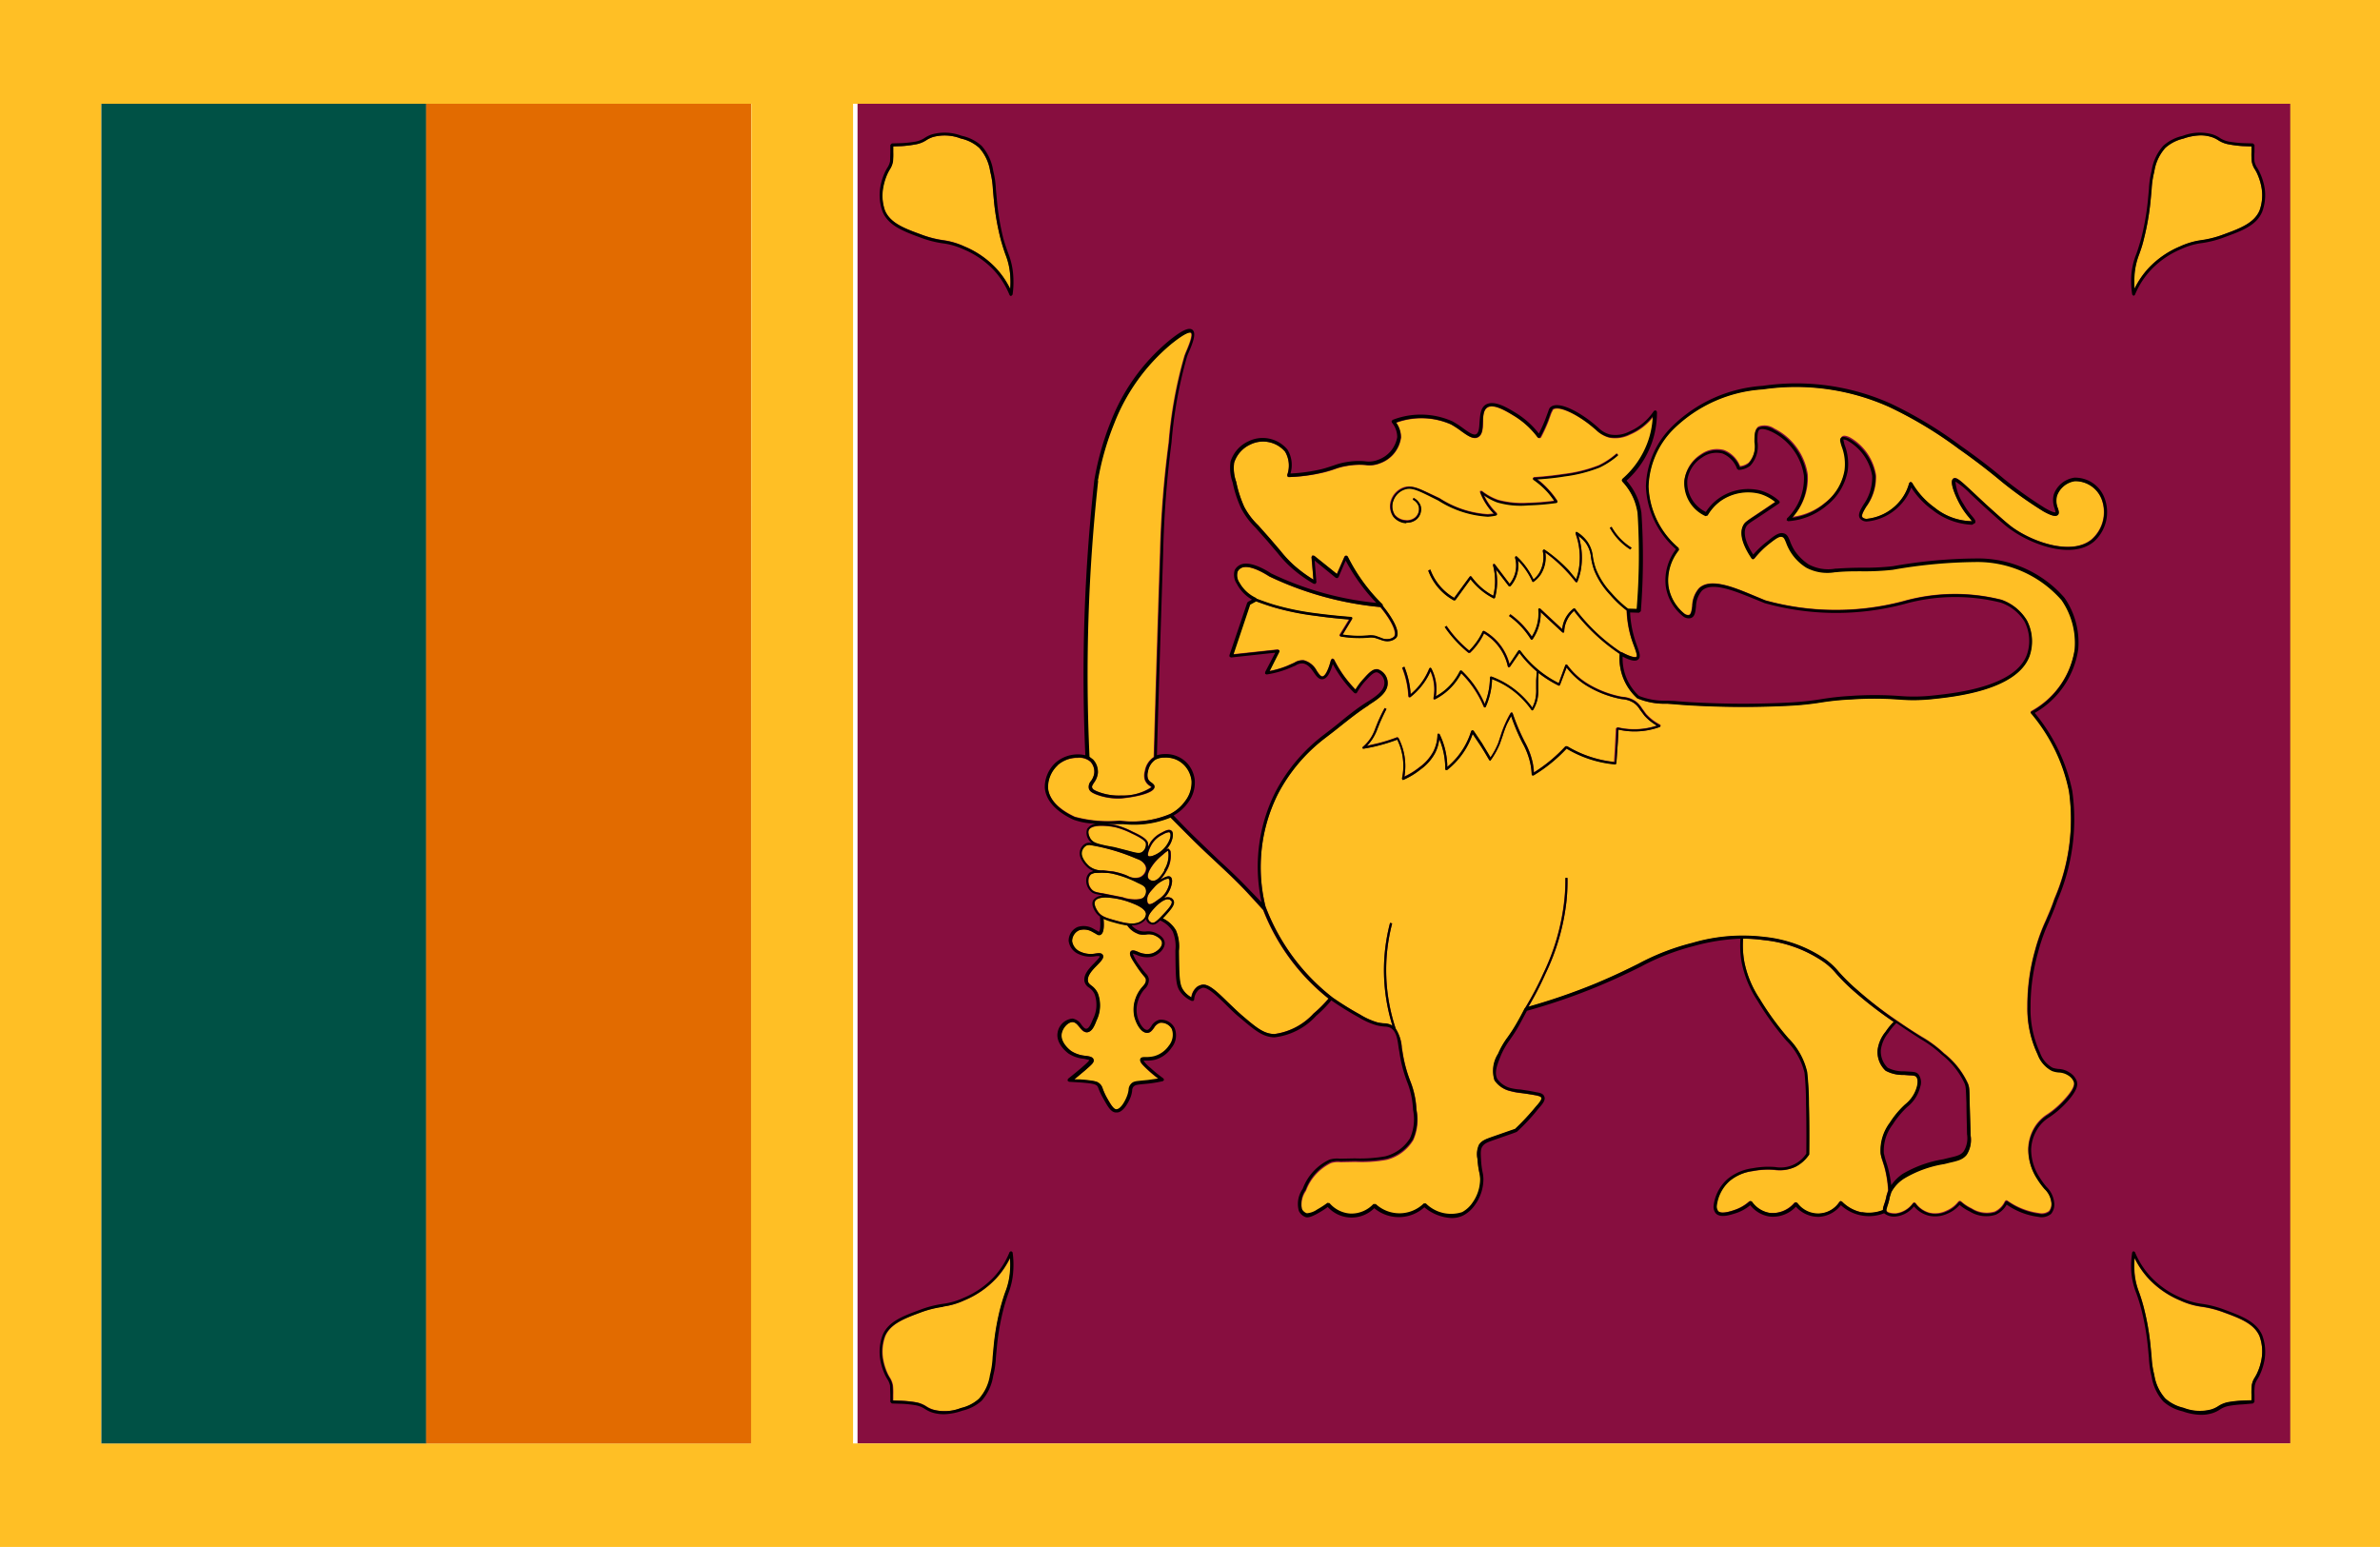 <svg xmlns="http://www.w3.org/2000/svg" viewBox="0 0 7.982 5.188"><rect x="2.876" y="0.348" width="4.82" height="4.493" fill="#870e3f"/><path d="M6.318,4.043l0-.001A.174.174,0,0,0,6.327,4.01l.005-.018a.374.374,0,0,0-.013-.08l-.007-.022A.113.113,0,0,1,6.308,3.87a.155.155,0,0,1,.031-.104A.306.306,0,0,1,6.39,3.705a.113.113,0,0,0,.04-.061c.004-.021-.001-.03-.003-.032-.004-.004-.009-.005-.023-.005L6.385,3.605a.12.12,0,0,1-.061-.014.086.086,0,0,1-.027-.069.121.121,0,0,1,.027-.062.228.228,0,0,1,.027-.033,1.315,1.315,0,0,1-.129-.099.646.646,0,0,1-.064-.063.219.219,0,0,0-.042-.039.429.429,0,0,0-.2-.073.503.503,0,0,0-.07-.005.308.308,0,0,0,.004.077.345.345,0,0,0,.051.125.961.961,0,0,0,.096.132.235.235,0,0,1,.063.113.991.991,0,0,1,.006.106c.003.081.001.168.001.169l-.001.003a.124.124,0,0,1-.044.04.122.122,0,0,1-.071.011.265.265,0,0,0-.073.004.154.154,0,0,0-.079.033.132.132,0,0,0-.043.083.025.025,0,0,0,.005.018c.011.011.044,0,.058-.005a.14.14,0,0,0,.047-.028l.004-.001.004.002a.091.091,0,0,0,.061.038.096.096,0,0,0,.082-.034l.004-.002.004.002A.086.086,0,0,0,6.169,4.03l.004-.002.004.002a.128.128,0,0,0,.138.029A.036.036,0,0,1,6.318,4.043Z" fill="#ffbf25"/><path d="M3.721,2.921l.01.001a.242.242,0,0,1,.043.012l.007.003a.053.053,0,0,0,.04.005.034.034,0,0,0,.022-.03.028.028,0,0,0-.006-.015.048.048,0,0,0-.022-.016l-.01-.004a.662.662,0,0,0-.147-.043l-.006-.001-.008.001a.031.031,0,0,0-.017.021h0c-.005.021.019.044.022.047A.068.068,0,0,0,3.7,2.919Z" fill="#ffbf25"/><path d="M3.921,2.966c.003-.011.002-.018-.001-.019L3.918,2.946a.06.06,0,0,0-.02.008.093.093,0,0,0-.027.022l0,0c-.013.015-.023.025-.023.04,0,.003,0,.013.005.015.008.004.026-.01.035-.017a.093.093,0,0,0,.019-.018A.092.092,0,0,0,3.921,2.966Z" fill="#ffbf25"/><path d="M3.772,3.011a.135.135,0,0,0,.038.005c.018-.001.024-.005.025-.006a.029.029,0,0,0,.008-.03c-.003-.009-.012-.014-.027-.02A.359.359,0,0,0,3.731,2.93h0l-.011-.002L3.696,2.927l-.026.001-.01.004a.027.027,0,0,0-.009.019.041.041,0,0,0,.013.034c.006.005.012.007.03.01l.002,0,.07.014Z" fill="#ffbf25"/><path d="M4.32,3.186a.702.702,0,0,0,.15.16,1.026,1.026,0,0,0,.092.057.239.239,0,0,0,.058.026.169.169,0,0,0,.025.004.052.052,0,0,1,.022.006L4.67,3.44a.624.624,0,0,1-.008-.345l.007.002a.619.619,0,0,0,.012.353.135.135,0,0,1,.021.066l.002.011a.462.462,0,0,0,.026.099.292.292,0,0,1,.021.097.168.168,0,0,1-.011.101.147.147,0,0,1-.089.066.459.459,0,0,1-.105.007l-.05.001a.079.079,0,0,0-.032.003.167.167,0,0,0-.084.093.081.081,0,0,0-.013.064.029.029,0,0,0,.017.015.071.071,0,0,0,.035-.013.297.297,0,0,0,.034-.022l.007.001a.1.1,0,0,0,.07.035.101.101,0,0,0,.077-.032l.008,0a.117.117,0,0,0,.161-.002l.007,0a.12.12,0,0,0,.122.029.099.099,0,0,0,.034-.031.137.137,0,0,0,.026-.08.102.102,0,0,0-.003-.023.281.281,0,0,1-.006-.045A.075.075,0,0,1,4.961,3.84c.009-.015.024-.02.046-.027l.063-.022.012-.004a.804.804,0,0,0,.069-.074c.01-.012.022-.025.019-.031-.002-.004-.009-.006-.019-.008-.024-.005-.039-.007-.052-.008a.202.202,0,0,1-.032-.006.088.088,0,0,1-.054-.036.106.106,0,0,1,.012-.089.269.269,0,0,1,.031-.054c.01-.014.021-.03.035-.055.008-.014.016-.028.023-.043L5.115,3.38h0a1.038,1.038,0,0,0,.061-.116.747.747,0,0,0,.07-.245A.652.652,0,0,0,5.25,2.945h.007a.667.667,0,0,1-.003.075.753.753,0,0,1-.071.247,1.045,1.045,0,0,1-.057.11,2.062,2.062,0,0,0,.226-.078c.062-.026.105-.047.143-.066a.789.789,0,0,1,.181-.07.6.6,0,0,1,.241-.02.44.44,0,0,1,.205.075.235.235,0,0,1,.044.041.624.624,0,0,0,.063.062,1.387,1.387,0,0,0,.143.108c.033.023.056.037.074.048a.398.398,0,0,1,.074.055.273.273,0,0,1,.08.101c.005.013.005.017.006.07,0,.024.001.056.003.104a.092.092,0,0,1-.013.064c-.012.016-.028.019-.059.027l-.016.004a.378.378,0,0,0-.132.047.122.122,0,0,0-.046.048l-.005.016a.186.186,0,0,1-.009.033l0,.001c-.002.006-.004.01-.002.013.003.007.018.009.031.009a.083.083,0,0,0,.058-.035l.004-.002.004.002a.085.085,0,0,0,.047.033A.087.087,0,0,0,6.528,4.06a.099.099,0,0,0,.04-.031l.004-.002.004.001a.146.146,0,0,0,.036.024.094.094,0,0,0,.078.011.071.071,0,0,0,.034-.035l.004-.003.004.001a.235.235,0,0,0,.106.042.041.041,0,0,0,.034-.007.04.04,0,0,0,.007-.032.076.076,0,0,0-.023-.044.26.26,0,0,1-.025-.034.18.18,0,0,1-.029-.1.149.149,0,0,1,.02-.069.134.134,0,0,1,.045-.046.309.309,0,0,0,.057-.05c.033-.036.033-.051.031-.059a.047.047,0,0,0-.021-.024.062.062,0,0,0-.03-.009.083.083,0,0,1-.023-.005.1.1,0,0,1-.048-.055.357.357,0,0,1-.034-.16.684.684,0,0,1,.026-.188.617.617,0,0,1,.036-.1c.008-.019.018-.04.029-.073a.674.674,0,0,0,.049-.362.579.579,0,0,0-.046-.137.595.595,0,0,0-.082-.126L6.81,2.388l.003-.004a.287.287,0,0,0,.146-.209A.254.254,0,0,0,6.915,2.01a.375.375,0,0,0-.292-.128,1.662,1.662,0,0,0-.274.026.855.855,0,0,1-.105.005c-.028,0-.056.001-.084.003l-.004,0A.15.15,0,0,1,6.06,1.902a.164.164,0,0,1-.068-.084c-.005-.012-.007-.017-.013-.019-.01-.003-.022.006-.045.024a.298.298,0,0,0-.049.049L5.88,1.874l-.004-.002c-.043-.062-.037-.096-.029-.111.005-.01.013-.015.047-.038l.024-.016.037-.025a.146.146,0,0,0-.053-.028.161.161,0,0,0-.13.024.158.158,0,0,0-.044.047l-.007.002a.121.121,0,0,1-.071-.12.12.12,0,0,1,.055-.084.093.093,0,0,1,.077-.014.095.095,0,0,1,.054.054.056.056,0,0,0,.029-.012.086.086,0,0,0,.02-.072c0-.022,0-.041.013-.049a.059.059,0,0,1,.053.007.207.207,0,0,1,.112.154.193.193,0,0,1-.05.142.212.212,0,0,0,.11-.049.18.18,0,0,0,.066-.11.165.165,0,0,0-.01-.082c-.005-.014-.008-.024,0-.029.005-.003.013-.002.024.003a.177.177,0,0,1,.089.128A.168.168,0,0,1,6.259,1.7c-.01.016-.017.029-.012.035a.02.02,0,0,0,.015.005.166.166,0,0,0,.104-.052A.159.159,0,0,0,6.403,1.62l.004-.004.005.003a.267.267,0,0,0,.075.083.204.204,0,0,0,.126.046L6.605,1.737a.263.263,0,0,1-.03-.042c-.009-.016-.04-.078-.024-.09.01-.007.023.006.063.043l.046.043c.049.044.073.066.093.08.069.048.195.092.261.038a.122.122,0,0,0,.034-.135.095.095,0,0,0-.09-.061.075.075,0,0,0-.06.049.066.066,0,0,0,.003.042c.003.009.006.017,0,.022-.007.007-.021.004-.049-.012a1.357,1.357,0,0,1-.138-.098c-.046-.039-.095-.076-.145-.111a1.364,1.364,0,0,0-.234-.141.765.765,0,0,0-.424-.059.469.469,0,0,0-.3.134.285.285,0,0,0-.083.192.284.284,0,0,0,.101.206l.001.007a.162.162,0,0,0-.035.122.149.149,0,0,0,.054.092.021.021,0,0,0,.015.004c.007-.002.009-.015.011-.03a.094.094,0,0,1,.023-.06c.038-.035.114-.004.181.024l.041.017a.885.885,0,0,0,.462.003.638.638,0,0,1,.33-.005.162.162,0,0,1,.085.069.152.152,0,0,1,.009.119c-.042.115-.25.137-.328.145a.594.594,0,0,1-.113.001,1.125,1.125,0,0,0-.159,0,.887.887,0,0,0-.099.01.956.956,0,0,1-.105.011,3.014,3.014,0,0,1-.314,0s-.029-.001-.074-.005L5.591,2.36a.236.236,0,0,1-.1-.018.181.181,0,0,1-.059-.149.639.639,0,0,1-.102-.085.624.624,0,0,1-.051-.059.092.092,0,0,0-.023.03.093.093,0,0,0-.01.04l-.002.003L5.24,2.121l-.073-.068a.149.149,0,0,1-.006.047.151.151,0,0,1-.021.044l-.003.002-.003-.002a.28.28,0,0,0-.031-.041.276.276,0,0,0-.042-.037L5.066,2.06a.29.29,0,0,1,.043.038.304.304,0,0,1,.029.037.145.145,0,0,0,.022-.091l.002-.004.004.001.074.069a.099.099,0,0,1,.01-.035.101.101,0,0,1,.028-.034L5.28,2.04l.002.001a.625.625,0,0,0,.153.145l.004.001c.039.021.047.016.049.015.003-.003-.001-.017-.007-.032-.004-.011-.009-.025-.014-.042a.367.367,0,0,1-.012-.081A.372.372,0,0,1,5.4,1.995a.263.263,0,0,1-.053-.082.225.225,0,0,1-.011-.044.1.1,0,0,0-.018-.049.111.111,0,0,0-.024-.023.24.24,0,0,1,.007.118.22.22,0,0,1-.011.036l-.003.002-.003-.001c-.009-.011-.018-.023-.028-.033a.487.487,0,0,0-.074-.066.108.108,0,0,1-.015.073.097.097,0,0,1-.024.025l-.003.001L5.139,1.95a.244.244,0,0,0-.048-.07.103.103,0,0,1-.002.041.105.105,0,0,1-.023.044l-.003.001-.003-.001-.043-.056a.215.215,0,0,1,.004.048.212.212,0,0,1-.007.047l-.002.002H5.009a.228.228,0,0,1-.077-.064l-.051.07-.005.001a.188.188,0,0,1-.086-.1l.007-.003a.181.181,0,0,0,.08.095l.052-.071.003-.002h0l.003.002a.22.22,0,0,0,.036.039.217.217,0,0,0,.037.025.201.201,0,0,0,.006-.041.204.204,0,0,0-.007-.062l.002-.004.004.001.05.066a.098.098,0,0,0,.019-.038.097.097,0,0,0-.001-.05l.002-.004.004.001a.25.25,0,0,1,.056.077.091.091,0,0,0,.018-.02.103.103,0,0,0,.013-.076l.002-.004H5.18a.498.498,0,0,1,.082.072l.024.029a.197.197,0,0,0,.008-.029.234.234,0,0,0-.01-.125l.001-.004.004,0a.122.122,0,0,1,.034.031.106.106,0,0,1,.019.051.222.222,0,0,0,.011.043.255.255,0,0,0,.052.08.364.364,0,0,0,.055.052h.001l.03.001A2.224,2.224,0,0,0,5.494,1.722a.227.227,0,0,0-.01-.039.198.198,0,0,0-.042-.067L5.441,1.612l.002-.004a.299.299,0,0,0,.087-.129.291.291,0,0,0,.015-.081.196.196,0,0,1-.078.06.111.111,0,0,1-.07.01.098.098,0,0,1-.044-.026l-.005-.004c-.048-.042-.117-.079-.139-.064l-.006.012-.01.028a.514.514,0,0,1-.025.054L5.163,1.47l-.005-.002a.28.28,0,0,0-.08-.073c-.027-.016-.068-.041-.089-.028-.014.008-.015.03-.015.05s-.002.042-.017.05-.034-.005-.055-.02a.314.314,0,0,0-.035-.023.246.246,0,0,0-.184-.006.084.084,0,0,1,.016.05.107.107,0,0,1-.07.086.093.093,0,0,1-.049.006.238.238,0,0,0-.062.003.213.213,0,0,0-.039.01.412.412,0,0,1-.04.012A.565.565,0,0,1,4.322,1.6l-.004-.002-.001-.005A.092.092,0,0,0,4.31,1.515a.097.097,0,0,0-.117-.024.101.101,0,0,0-.054.061.136.136,0,0,0,.007.064.388.388,0,0,0,.027.084.244.244,0,0,0,.047.062l.04.045.035.041a.389.389,0,0,0,.046.049.467.467,0,0,0,.064.047L4.398,1.868l.003-.005.006.001.076.061.026-.059.005-.003.005.003a.597.597,0,0,0,.117.161l.001.005c.033.041.061.088.045.107a.04.04,0,0,1-.022.011L4.652,2.15a.061.061,0,0,1-.023-.005l-.018-.006a.066.066,0,0,0-.024-.001l-.019.001a.372.372,0,0,1-.073-.005l-.003-.002,0-.003.032-.052c-.037-.003-.074-.006-.11-.012a.898.898,0,0,1-.144-.029c-.02-.006-.039-.013-.059-.02l-.02.011-.056.167.149-.016.005.002,0,.005L4.258,2.25a.307.307,0,0,0,.058-.017l.025-.011a.05.05,0,0,1,.032-.008.069.069,0,0,1,.043.035c.007.01.013.019.019.019.004,0,.016-.006.029-.056l.005-.004.005.003a.409.409,0,0,0,.031.052.402.402,0,0,0,.041.049.216.216,0,0,1,.027-.036c.018-.02.032-.034.048-.032a.049.049,0,0,1,.033.048c-.001.031-.031.051-.061.07l-.005.004c-.032.021-.063.046-.093.069-.016.013-.033.026-.05.039a.564.564,0,0,0-.159.188.544.544,0,0,0-.057.215.549.549,0,0,0,.015.162A.701.701,0,0,0,4.32,3.186ZM5.472,1.837l-.004.006a.204.204,0,0,1-.039-.032.199.199,0,0,1-.03-.041l.006-.003a.193.193,0,0,0,.067.07Zm-.8-.105a.061.061,0,0,1-.007-.055.069.069,0,0,1,.043-.043c.025-.008.048.003.083.019l.036.017a.337.337,0,0,0,.162.054l.02-.002a.207.207,0,0,1-.023-.028.212.212,0,0,1-.023-.044l.001-.004H4.97a.185.185,0,0,0,.054.03.308.308,0,0,0,.101.01.823.823,0,0,0,.088-.007.278.278,0,0,0-.022-.029.271.271,0,0,0-.049-.043l-.001-.004.003-.003c.034-.002.068-.006.102-.011a.48.48,0,0,0,.116-.029.264.264,0,0,0,.06-.04l.005.005a.276.276,0,0,1-.062.041.486.486,0,0,1-.118.03c-.03.005-.061.008-.092.01a.274.274,0,0,1,.042.039.277.277,0,0,1,.026.034l0,.004-.003.002a.839.839,0,0,1-.095.007.278.278,0,0,1-.104-.01.191.191,0,0,1-.045-.024.2.2,0,0,0,.044.062l.001.004-.003.003a.179.179,0,0,1-.028.004.347.347,0,0,1-.166-.054l-.036-.018c-.037-.018-.056-.026-.077-.019a.061.061,0,0,0-.038.038.054.054,0,0,0,.005.048.051.051,0,0,0,.036.018.043.043,0,0,0,.033-.01.038.038,0,0,0,.011-.037.039.039,0,0,0-.02-.023L4.741,1.67a.046.046,0,0,1,.023.027.045.045,0,0,1-.013.044.049.049,0,0,1-.034.012l-.005,0A.058.058,0,0,1,4.672,1.732ZM4.57,2.505a.142.142,0,0,0,.028-.032.162.162,0,0,0,.015-.032l.008-.02c.007-.016.014-.032.023-.047l.006.003c-.008.015-.016.031-.022.046l-.008.02a.172.172,0,0,1-.016.033.144.144,0,0,1-.02.025l.039-.009a.582.582,0,0,0,.063-.02l.004.002a.205.205,0,0,1,.02.13.246.246,0,0,0,.05-.031.156.156,0,0,0,.047-.053.13.13,0,0,0,.014-.058L4.824,2.46l.004.002a.261.261,0,0,1,.019.053.265.265,0,0,1,.007.057.257.257,0,0,0,.033-.033.254.254,0,0,0,.047-.087l.003-.003.004.002.029.043c.01.015.019.031.028.047a.259.259,0,0,0,.026-.048l.009-.027A.333.333,0,0,1,5.048,2.426a.322.322,0,0,1,.018-.035L5.07,2.389l.003.002a.687.687,0,0,0,.036.087l.005.01a.258.258,0,0,1,.026.068.228.228,0,0,1,.005.034A.513.513,0,0,0,5.25,2.503l.004-.001a.378.378,0,0,0,.092.04.382.382,0,0,0,.067.013l.004-.068.002-.044L5.423,2.44l.003-.001a.24.24,0,0,0,.131-.006A.167.167,0,0,1,5.515,2.4L5.5,2.38a.071.071,0,0,0-.02-.022.08.08,0,0,0-.038-.013l-.007-.001h0a.348.348,0,0,1-.118-.047.249.249,0,0,1-.063-.058l-.022.058L5.23,2.3H5.228A.372.372,0,0,1,5.16,2.257l-.001.024c0,.011,0,.02,0,.028a.143.143,0,0,1-.003.037.123.123,0,0,1-.014.034l-.003.002h0l-.003-.002a.289.289,0,0,0-.088-.082.282.282,0,0,0-.044-.021.24.24,0,0,1-.007.052.238.238,0,0,1-.015.042l-.003.002L4.976,2.371a.345.345,0,0,0-.042-.074.341.341,0,0,0-.034-.039.204.204,0,0,1-.051.063.2.2,0,0,1-.037.025l-.004,0-.001-.004a.145.145,0,0,0,.001-.053.148.148,0,0,0-.011-.037.225.225,0,0,1-.033.053.221.221,0,0,1-.035.034l-.004,0-.002-.003a.293.293,0,0,0-.021-.096L4.71,2.236a.295.295,0,0,1,.021.092A.221.221,0,0,0,4.759,2.3a.215.215,0,0,0,.034-.058l.003-.002L4.8,2.241a.151.151,0,0,1,.016.046.15.15,0,0,1,0,.049.201.201,0,0,0,.03-.02.196.196,0,0,0,.051-.065l.003-.002.003.001a.356.356,0,0,1,.038.043.347.347,0,0,1,.039.068A.239.239,0,0,0,4.99,2.328a.236.236,0,0,0,.007-.056l.002-.003.003,0a.292.292,0,0,1,.05.024.296.296,0,0,1,.087.08.112.112,0,0,0,.01-.027.138.138,0,0,0,.003-.036c0-.008,0-.017,0-.028l.002-.03L5.15,2.249A.363.363,0,0,1,5.096,2.19l-.032.047L5.06,2.239,5.057,2.236a.172.172,0,0,0-.08-.111.202.202,0,0,1-.023.038.199.199,0,0,1-.024.027l-.005,0A.399.399,0,0,1,4.88,2.146a.393.393,0,0,1-.034-.043l.006-.004a.388.388,0,0,0,.076.083.198.198,0,0,0,.021-.024.202.202,0,0,0,.024-.04l.002-.002.003,0a.181.181,0,0,1,.059.054.178.178,0,0,1,.026.057l.03-.045L5.095,2.18l.003.002a.356.356,0,0,0,.129.109L5.25,2.23l.003-.002.003.001a.241.241,0,0,0,.065.061.346.346,0,0,0,.116.046l.007.001a.087.087,0,0,1,.041.014.081.081,0,0,1,.022.024l.014.019a.161.161,0,0,0,.047.036l.002.003L5.567,2.438a.247.247,0,0,1-.139.009l-.002.04-.005.072L5.42,2.562l-.003.001A.382.382,0,0,1,5.254,2.51a.517.517,0,0,1-.111.09H5.139l-.002-.003a.22.22,0,0,0-.005-.039.252.252,0,0,0-.026-.067l-.005-.01a.686.686,0,0,1-.033-.08l-.014.027a.358.358,0,0,0-.014.038l-.009.027A.268.268,0,0,1,5,2.549L4.997,2.55l-.003-.002c-.01-.017-.02-.035-.031-.051L4.939,2.461a.261.261,0,0,1-.086.121l-.004,0-.002-.003a.251.251,0,0,0-.02-.101.135.135,0,0,1-.014.047.162.162,0,0,1-.049.055.252.252,0,0,1-.058.035l-.001,0-.002-.001-.001-.004a.199.199,0,0,0-.016-.13A.592.592,0,0,1,4.625,2.5c-.017.004-.034.008-.052.011l-.004-.002Z" fill="#ffbf25"/><path d="M6.383,3.939a.392.392,0,0,1,.136-.049l.016-.004c.03-.007.043-.01.053-.023a.083.083,0,0,0,.011-.057c-.001-.048-.002-.08-.002-.104-.001-.052-.001-.055-.006-.066a.266.266,0,0,0-.077-.097A.388.388,0,0,0,6.44,3.486c-.018-.011-.041-.026-.074-.049L6.36,3.433a.222.222,0,0,0-.027.033.113.113,0,0,0-.025.057.076.076,0,0,0,.023.06.115.115,0,0,0,.056.012l.017.001c.014.001.023.001.03.009a.045.045,0,0,1,.006.042.123.123,0,0,1-.043.067.3.3,0,0,0-.049.059.144.144,0,0,0-.03.097l.005.02L6.33,3.91a.384.384,0,0,1,.012.066A.149.149,0,0,1,6.383,3.939Z" fill="#870e3f"/><path d="M3.899,3.069c.019-.02.035-.038.03-.047l-.006-.005-.006-.001c-.008,0-.022.005-.043.027-.009.009-.028.029-.022.042a.018.018,0,0,0,.014.01C3.869,3.095,3.875,3.095,3.899,3.069Z" fill="#ffbf25"/><path d="M3.736,3.092a.212.212,0,0,1-.035-.012c.003.034-.001.051-.011.054-.006.002-.01-.001-.015-.004L3.66,3.123A.055.055,0,0,0,3.619,3.12a.04.04,0,0,0-.024.037.046.046,0,0,0,.028.035.084.084,0,0,0,.05.006c.011-.001.021-.002.025.005.005.01-.005.021-.019.034-.015.015-.034.035-.031.053.001.007.005.01.011.015a.065.065,0,0,1,.022.026.115.115,0,0,1-.004.091c-.007.018-.015.038-.031.04-.012.001-.019-.008-.026-.017s-.013-.016-.022-.017c-.015-.001-.035.018-.038.038-.006.033.031.059.032.059a.105.105,0,0,0,.049.016c.013.002.024.003.026.013s-.004.015-.03.037L3.603,3.62l.019.001c.051.004.058.007.062.011a.033.033,0,0,1,.014.019.252.252,0,0,0,.013.028c.014.025.024.043.035.044h0c.014,0,.029-.026.036-.045a.088.088,0,0,0,.005-.02.03.03,0,0,1,.008-.02c.009-.009.018-.01.036-.011l.021-.002.035-.005c-.012-.009-.023-.018-.034-.028-.026-.024-.03-.03-.027-.037s.01-.007.019-.007a.102.102,0,0,0,.028-.003.088.088,0,0,0,.049-.035.058.058,0,0,0,.01-.056A.041.041,0,0,0,3.892,3.43a.035.035,0,0,0-.021.017c-.006.008-.012.017-.023.017h0c-.022,0-.038-.034-.043-.055a.11.11,0,0,1,.003-.057A.116.116,0,0,1,3.831,3.31c.008-.009.013-.015.012-.025,0-.005-.002-.006-.008-.013a.327.327,0,0,1-.021-.028c-.018-.027-.03-.044-.022-.053.005-.007.014-.003.024.001a.072.072,0,0,0,.046.006c.018-.005.037-.022.035-.037-.001-.01-.014-.019-.025-.024a.053.053,0,0,0-.027-.003.064.064,0,0,1-.029-.002.072.072,0,0,1-.036-.029h0A.327.327,0,0,1,3.736,3.092Z" fill="#ffbf25"/><path d="M3.923,2.792,3.92,2.791A.057.057,0,0,0,3.9,2.799a.086.086,0,0,0-.035.03c-.01.015-.018.038-.013.042.002.001.006.002.015-.001a.095.095,0,0,0,.059-.059C3.928,2.797,3.925,2.793,3.923,2.792Z" fill="#ffbf25"/><path d="M3.905,2.918a.093.093,0,0,0,.014-.062l-.001-.003a.091.091,0,0,0-.017.013.196.196,0,0,0-.029.028c-.024.031-.024.045-.02.052a.02.02,0,0,0,.016.008h0c.016,0,.03-.023.037-.034Z" fill="#ffbf25"/><path d="M3.768,2.763H3.755l-.041,0a.282.282,0,0,1,.029.004.271.271,0,0,1,.056.022c.042.019.05.03.051.038a.032.032,0,0,1,0,.013l.008-.015a.094.094,0,0,1,.038-.033c.011-.006.024-.013.032-.007.006.004.007.013.004.026A.079.079,0,0,1,3.91,2.85c.006-.004.009-.004.01-.003l.006.007a.1.1,0,0,1-.014.068l-.001.002a.138.138,0,0,1-.019.026l.003-.002c.011-.006.023-.012.031-.007.005.004.007.013.003.027a.1.1,0,0,1-.016.034l-.009.01A.028.028,0,0,1,3.925,3.01a.018.018,0,0,1,.01.009c.007.014-.009.031-.031.055L3.899,3.08a.101.101,0,0,1,.044.04.137.137,0,0,1,.01.069v0c.001.092.001.113.015.132a.081.081,0,0,0,.027.024.054.054,0,0,1,.02-.036.045.045,0,0,1,.014-.006c.023-.006.052.022.088.058.015.015.03.029.046.043.05.042.074.063.11.064a.217.217,0,0,0,.132-.069.406.406,0,0,0,.05-.05.709.709,0,0,1-.219-.297l-.001-.001c-.017-.019-.035-.038-.052-.057-.04-.042-.069-.069-.103-.101-.022-.021-.048-.044-.079-.075-.025-.025-.051-.051-.076-.077A.326.326,0,0,1,3.768,2.763Z" fill="#ffbf25"/><path d="M3.737,2.842l.043.011c.03.008.042.012.052.004a.031.031,0,0,0,.011-.028c-.001-.004-.003-.013-.047-.033a.264.264,0,0,0-.055-.021.234.234,0,0,0-.047-.005c-.019,0-.037.004-.042.014s.004.027.005.029c.009.014.021.017.053.024Z" fill="#ffbf25"/><path d="M3.794,3.028A.26.26,0,0,0,3.709,3.01c-.018,0-.032.004-.036.013-.003.005-.003.015.009.033s.028.022.056.03c.032.009.071.02.094,0a.027.027,0,0,0,.012-.021C3.842,3.047,3.81,3.034,3.794,3.028Z" fill="#ffbf25"/><path d="M3.605,2.739a.425.425,0,0,0,.151.013A.329.329,0,0,0,3.925,2.73a.139.139,0,0,0,.051-.044.102.102,0,0,0,.021-.067.09.09,0,0,0-.018-.045.086.086,0,0,0-.035-.027A.091.091,0,0,0,3.905,2.54a.062.062,0,0,0-.03.007.06.06,0,0,0-.025.04.042.042,0,0,0,0,.024.03.03,0,0,0,.013.015c.004.003.009.006.009.013.001.023-.074.036-.111.039a.204.204,0,0,1-.087-.014c-.011-.005-.019-.01-.022-.018a.029.029,0,0,1,.007-.026.057.057,0,0,0,.011-.027.049.049,0,0,0-.013-.038.057.057,0,0,0-.043-.013h-.002a.098.098,0,0,0-.098.1C3.517,2.668,3.534,2.706,3.605,2.739Z" fill="#ffbf25"/><path d="M4.215,2.009c.019.007.038.014.058.02a.893.893,0,0,0,.143.029c.038.005.077.009.116.012l.003.002v.004l-.032.053a.358.358,0,0,0,.066.004l.018-.001a.077.077,0,0,1,.026.001l.018.006a.045.045,0,0,0,.026.004.032.032,0,0,0,.018-.008c.01-.013-.008-.053-.046-.099a1.102,1.102,0,0,1-.373-.103c-.007-.004-.066-.043-.094-.028a.027.027,0,0,0-.012.012.044.044,0,0,0,.006.037.123.123,0,0,0,.055.053Z" fill="#ffbf25"/><path d="M3.682,2.593a.067.067,0,0,1-.013.032c-.005.008-.008.012-.006.017s.006.007.016.012a.194.194,0,0,0,.083.014A.173.173,0,0,0,3.861,2.64l-.005-.004a.041.041,0,0,1-.017-.02.053.053,0,0,1,0-.03.069.069,0,0,1,.03-.047h0c.006-.215.013-.439.021-.685a3.51,3.51,0,0,1,.029-.37,1.461,1.461,0,0,1,.053-.291l.003-.008c.008-.019.027-.062.018-.069-.003-.002-.016-.004-.067.038a.656.656,0,0,0-.191.266.928.928,0,0,0-.055.194,5.959,5.959,0,0,0-.029.925l.012.009A.059.059,0,0,1,3.682,2.593Z" fill="#ffbf25"/><path d="M3.6,2.749a.222.222,0,0,0,.084.013.043.043,0,0,0-.038.018.041.041,0,0,0,.005.036.039.039,0,0,0,.012.012L3.66,2.827a.031.031,0,0,0-.017.001.037.037,0,0,0-.021.026h0c-.006.025.019.049.024.054a.063.063,0,0,0,.021.013l-.012.005a.034.034,0,0,0-.012.024.049.049,0,0,0,.016.04c.007.007.014.008.034.012l.002.001.003.001a.037.037,0,0,0-.032.016c-.005.01-.002.024.009.04a.054.054,0,0,0,.014.014c.004.048-.003.051-.004.051L3.68,3.122l-.016-.009a.065.065,0,0,0-.05-.004.05.05,0,0,0-.03.047.056.056,0,0,0,.034.044.094.094,0,0,0,.056.007.038.038,0,0,1,.014,0c.002.003-.011.015-.017.022-.017.017-.038.039-.034.062a.033.033,0,0,0,.015.021.056.056,0,0,1,.019.022.105.105,0,0,1-.005.083c-.006.014-.013.032-.022.033-.005.001-.01-.004-.017-.013a.044.044,0,0,0-.03-.021.056.056,0,0,0-.05.047c-.007.039.035.069.036.07a.113.113,0,0,0,.053.018l.017.004c.001.003-.018.019-.026.026-.015.013-.03.025-.045.037l-.002.006.005.004.033.002c.048.003.054.007.058.009.005.003.006.006.009.014a.234.234,0,0,0,.014.029c.016.029.027.049.044.049H3.746c.021,0,.039-.034.046-.052A.093.093,0,0,0,3.797,3.658a.02.02,0,0,1,.005-.014c.006-.006.013-.006.03-.008l.021-.002A.464.464,0,0,0,3.9,3.626l.004-.004-.002-.005c-.015-.011-.029-.022-.043-.035a.115.115,0,0,1-.024-.025l.009,0a.112.112,0,0,0,.03-.003.098.098,0,0,0,.055-.04.065.065,0,0,0,.01-.067.051.051,0,0,0-.05-.027.044.044,0,0,0-.028.022c-.005.007-.009.012-.014.012h0c-.013,0-.028-.025-.033-.047a.096.096,0,0,1,.003-.051.105.105,0,0,1,.022-.039.042.042,0,0,0,.014-.033.032.032,0,0,0-.01-.019.318.318,0,0,1-.021-.027.149.149,0,0,1-.023-.04h0l.012.004a.083.083,0,0,0,.052.007c.023-.006.046-.028.043-.049-.003-.019-.025-.029-.032-.032a.062.062,0,0,0-.032-.004A.056.056,0,0,1,3.82,3.121a.059.059,0,0,1-.025-.018h.001a.058.058,0,0,0,.04-.013l.008-.008.001.005a.025.025,0,0,0,.02.014h.002c.005,0,.011-.002.024-.014a.092.092,0,0,1,.042.037.129.129,0,0,1,.009.064v0c.001.094.001.117.017.139a.094.094,0,0,0,.038.03l.005,0,.003-.004a.048.048,0,0,1,.017-.035l.01-.005c.017-.004.047.025.078.055.015.015.03.03.047.044.05.042.077.066.117.067a.223.223,0,0,0,.14-.072.424.424,0,0,0,.051-.052,1.021,1.021,0,0,0,.092.057.244.244,0,0,0,.061.027.169.169,0,0,0,.027.004.043.043,0,0,1,.018.004c.02.011.024.038.028.069l.002.011a.471.471,0,0,0,.026.101.285.285,0,0,1,.02.094.156.156,0,0,1-.01.095.137.137,0,0,1-.083.061.477.477,0,0,1-.102.007l-.05.001a.09.09,0,0,0-.035.003.175.175,0,0,0-.09.098.088.088,0,0,0-.013.074.04.04,0,0,0,.023.021c.006.002.017.001.043-.014a.296.296,0,0,0,.031-.02.108.108,0,0,0,.156.004.128.128,0,0,0,.168-.003.153.153,0,0,0,.092.036A.086.086,0,0,0,4.908,4.076a.109.109,0,0,0,.038-.034.148.148,0,0,0,.029-.087.11.11,0,0,0-.003-.025.283.283,0,0,1-.005-.043c-.002-.027,0-.034.004-.041.007-.011.017-.015.04-.023l.063-.022.013-.005A.645.645,0,0,0,5.158,3.72c.014-.016.027-.03.021-.043-.004-.01-.015-.012-.027-.014-.024-.005-.04-.007-.052-.009A.186.186,0,0,1,5.07,3.65a.079.079,0,0,1-.048-.031c-.012-.022,0-.05.012-.08a.261.261,0,0,1,.03-.052c.009-.013.021-.03.035-.056l.022-.041a2.072,2.072,0,0,0,.236-.081c.062-.026.106-.047.144-.066a.788.788,0,0,1,.179-.07.686.686,0,0,1,.157-.025.323.323,0,0,0,.004.079.362.362,0,0,0,.053.129.969.969,0,0,0,.097.134.227.227,0,0,1,.061.108,1.027,1.027,0,0,1,.005.104c.002.075.001.154.001.167a.103.103,0,0,1-.104.045.283.283,0,0,0-.076.004.166.166,0,0,0-.084.036.142.142,0,0,0-.047.09.035.035,0,0,0,.008.026c.016.016.05.004.069-.002a.148.148,0,0,0,.046-.026.102.102,0,0,0,.065.038.105.105,0,0,0,.088-.033.101.101,0,0,0,.074.034h.004a.101.101,0,0,0,.073-.039.139.139,0,0,0,.145.027.053.053,0,0,0,.038.011.09.09,0,0,0,.062-.034.096.096,0,0,0,.049.031A.099.099,0,0,0,6.532,4.07a.11.11,0,0,0,.04-.029.152.152,0,0,0,.034.022.105.105,0,0,0,.087.011A.081.081,0,0,0,6.73,4.04a.237.237,0,0,0,.106.041.05.05,0,0,0,.043-.01.05.05,0,0,0,.01-.04.086.086,0,0,0-.025-.05.256.256,0,0,1-.024-.033.171.171,0,0,1-.028-.094A.138.138,0,0,1,6.831,3.79a.123.123,0,0,1,.042-.043.326.326,0,0,0,.059-.051c.035-.039.037-.057.033-.07a.056.056,0,0,0-.026-.03.07.07,0,0,0-.035-.011.081.081,0,0,1-.02-.004.09.09,0,0,1-.042-.05A.345.345,0,0,1,6.81,3.376a.673.673,0,0,1,.026-.185.598.598,0,0,1,.035-.098c.008-.019.018-.041.029-.073A.683.683,0,0,0,6.95,2.653a.59.59,0,0,0-.047-.139.605.605,0,0,0-.079-.123.295.295,0,0,0,.146-.214.264.264,0,0,0-.046-.172.384.384,0,0,0-.3-.132,1.657,1.657,0,0,0-.276.026.851.851,0,0,1-.103.005c-.028,0-.056.001-.085.003l-.004,0a.139.139,0,0,1-.09-.014.171.171,0,0,1-.047-.046.167.167,0,0,1-.016-.033c-.005-.012-.009-.022-.02-.025-.016-.005-.032.007-.055.026A.311.311,0,0,0,5.88,1.86c-.037-.056-.029-.084-.024-.093.004-.008.01-.012.044-.034l.024-.016.043-.029.002-.004L5.967,1.68a.159.159,0,0,0-.063-.035.172.172,0,0,0-.139.026.168.168,0,0,0-.044.046A.11.11,0,0,1,5.659,1.61a.108.108,0,0,1,.05-.076.082.082,0,0,1,.068-.013.087.087,0,0,1,.049.052l.005.003a.069.069,0,0,0,.039-.014.096.096,0,0,0,.024-.081c0-.018,0-.035.007-.04.006-.004.02-.003.043.008a.196.196,0,0,1,.106.146.188.188,0,0,1-.057.144l-.001.006.005.003a.224.224,0,0,0,.13-.053.192.192,0,0,0,.07-.117.175.175,0,0,0-.011-.087l-.004-.017a.028.028,0,0,1,.016.005.167.167,0,0,1,.081.117.159.159,0,0,1-.029.096c-.012.02-.021.036-.011.048a.029.029,0,0,0,.022.009.175.175,0,0,0,.112-.055A.169.169,0,0,0,6.41,1.635a.275.275,0,0,0,.072.076.229.229,0,0,0,.132.049l.01-.006c.004-.007-.002-.013-.01-.023a.245.245,0,0,1-.029-.041.164.164,0,0,1-.027-.075.25.25,0,0,1,.05.041l.046.043c.049.044.074.067.094.08.067.047.2.098.274.038A.133.133,0,0,0,7.058,1.67a.105.105,0,0,0-.101-.068.086.086,0,0,0-.069.056.078.078,0,0,0,.003.048l.003.012s-.005.004-.037-.015a1.4,1.4,0,0,1-.135-.096c-.046-.039-.095-.076-.145-.111a1.388,1.388,0,0,0-.235-.142.774.774,0,0,0-.43-.06.478.478,0,0,0-.306.138.294.294,0,0,0-.086.199.294.294,0,0,0,.101.211.171.171,0,0,0-.034.127.158.158,0,0,0,.059.099.03.03,0,0,0,.024.005c.014-.004.016-.02.018-.039a.084.084,0,0,1,.02-.053c.033-.031.109.001.169.025l.042.017a.892.892,0,0,0,.467.003A.631.631,0,0,1,6.71,2.021a.152.152,0,0,1,.08.064.141.141,0,0,1,.008.11c-.039.109-.242.13-.319.138a.584.584,0,0,1-.111.001,1.14,1.14,0,0,0-.161,0,.911.911,0,0,0-.1.011.959.959,0,0,1-.104.011,2.993,2.993,0,0,1-.313,0s-.029-.001-.073-.005L5.592,2.35a.239.239,0,0,1-.095-.016.17.17,0,0,1-.055-.132c.028.015.045.017.053.009s.004-.021-.004-.043c-.004-.011-.009-.025-.013-.041a.35.35,0,0,1-.011-.073l.03.001.006-.005A2.292,2.292,0,0,0,5.505,1.72a.236.236,0,0,0-.01-.041.21.21,0,0,0-.04-.067.309.309,0,0,0,.086-.13.303.303,0,0,0,.016-.101l-.004-.005-.006.002a.191.191,0,0,1-.084.07.101.101,0,0,1-.064.009A.086.086,0,0,1,5.36,1.434L5.354,1.429c-.045-.04-.122-.086-.152-.065-.006.004-.007.008-.01.017l-.01.027a.498.498,0,0,1-.021.046.29.29,0,0,0-.077-.069c-.031-.019-.073-.044-.101-.028-.018.011-.019.036-.021.059-.001.018-.002.035-.011.04s-.025-.006-.043-.019a.328.328,0,0,0-.037-.024.261.261,0,0,0-.2-.005l-.004.004.001.005a.077.077,0,0,1,.018.049.098.098,0,0,1-.064.076.083.083,0,0,1-.044.005.244.244,0,0,0-.064.003.22.22,0,0,0-.041.011c-.01.003-.02.007-.039.012a.553.553,0,0,1-.106.015.099.099,0,0,0-.01-.08.108.108,0,0,0-.131-.028.111.111,0,0,0-.06.068.145.145,0,0,0,.007.07.398.398,0,0,0,.028.086.255.255,0,0,0,.048.065l.04.045.035.041a.385.385,0,0,0,.047.05.468.468,0,0,0,.074.053h.006l.003-.005L4.409,1.88l.071.058.005.001.004-.003L4.513,1.88a.633.633,0,0,0,.047.075.622.622,0,0,0,.056.067,1.054,1.054,0,0,1-.353-.099c-.012-.008-.072-.046-.105-.028a.039.039,0,0,0-.017.017.054.054,0,0,0,.007.046.131.131,0,0,0,.051.053l-.013.007-.003.003-.06.177.001.005.005.002.148-.016-.034.065,0,.006.005.002a.322.322,0,0,0,.071-.019l.026-.011a.04.04,0,0,1,.025-.007c.017.003.027.017.036.03s.017.024.029.023c.014-.001.025-.017.035-.051a.431.431,0,0,0,.025.041.405.405,0,0,0,.047.056l.005.002.004-.003a.201.201,0,0,1,.029-.04c.016-.017.028-.03.039-.028a.038.038,0,0,1,.024.037c-.001.025-.029.044-.056.061l-.005.003c-.033.021-.064.046-.093.07-.016.013-.033.026-.05.039a.575.575,0,0,0-.162.192.556.556,0,0,0-.058.219.562.562,0,0,0,.012.15L4.192,2.986c-.04-.042-.069-.069-.104-.101C4.065,2.863,4.041,2.84,4.01,2.81c-.025-.024-.049-.049-.074-.075a.147.147,0,0,0,.049-.044.112.112,0,0,0,.022-.074.101.101,0,0,0-.02-.051.096.096,0,0,0-.04-.03.1.1,0,0,0-.043-.007.09.09,0,0,0-.024.004c.006-.213.013-.435.021-.68a3.44,3.44,0,0,1,.028-.369,1.476,1.476,0,0,1,.052-.288l.003-.008c.017-.038.029-.071.015-.082-.012-.009-.036.002-.08.038a.665.665,0,0,0-.194.271.952.952,0,0,0-.055.196,5.944,5.944,0,0,0-.03.922A.104.104,0,0,0,3.613,2.53a.114.114,0,0,0-.073.028.112.112,0,0,0-.036.083C3.506,2.671,3.525,2.714,3.6,2.749Zm.057.063c-.001-.002-.011-.018-.005-.029s.023-.014.042-.014a.234.234,0,0,1,.047.005.264.264,0,0,1,.055.021c.045.021.046.03.047.033a.031.031,0,0,1-.011.028c-.01.008-.022.004-.052-.004l-.043-.011L3.71,2.836C3.679,2.829,3.666,2.826,3.657,2.812Zm.23.203c-.009.007-.028.022-.035.017-.005-.003-.005-.012-.005-.015,0-.015.009-.025.023-.04l0,0a.093.093,0,0,1,.027-.022.06.06,0,0,1,.02-.008l.003.001c.002.002.003.008.001.019a.092.092,0,0,1-.015.031A.093.093,0,0,1,3.888,3.015Zm-.02-.061h0a.02.02,0,0,1-.016-.008c-.004-.007-.004-.021.02-.052a.196.196,0,0,1,.029-.028.091.091,0,0,1,.017-.013l.001.003a.093.093,0,0,1-.014.062L3.905,2.92C3.898,2.931,3.884,2.954,3.867,2.954ZM3.866,2.87c-.009.003-.013.002-.015.001-.005-.004.003-.026.013-.042a.086.086,0,0,1,.035-.03A.057.057,0,0,1,3.92,2.791l.003.001c.001.001.004.005.001.019A.095.095,0,0,1,3.866,2.87ZM3.651,2.903c-.003-.003-.027-.026-.022-.047h0a.031.031,0,0,1,.017-.021l.008-.001.006.001a.662.662,0,0,1,.147.043l.01.004a.048.048,0,0,1,.022.016.028.028,0,0,1,.006.015.034.034,0,0,1-.022.03.053.053,0,0,1-.04-.005l-.007-.003a.242.242,0,0,0-.043-.012l-.01-.001L3.7,2.919A.068.068,0,0,1,3.651,2.903Zm.045.093-.002,0c-.019-.004-.024-.005-.03-.01A.041.041,0,0,1,3.65,2.951a.027.027,0,0,1,.009-.019l.01-.004.026-.001.024.001L3.73,2.93h0a.359.359,0,0,1,.085.031c.015.007.024.011.027.02a.029.029,0,0,1-.008.03c-.002.001-.007.006-.025.006a.135.135,0,0,1-.038-.005L3.766,3.01Zm.12.136a.064.064,0,0,0,.029.002.053.053,0,0,1,.027.003c.011.005.024.013.025.024.002.015-.017.032-.035.037a.072.072,0,0,1-.046-.006c-.01-.004-.019-.007-.024-.001-.007.009.004.026.022.053a.327.327,0,0,0,.021.028c.006.007.007.009.008.013.001.01-.004.016-.012.025a.116.116,0,0,0-.024.042.11.11,0,0,0-.003.057c.005.021.021.055.043.055h0c.011,0,.017-.009.023-.017a.035.035,0,0,1,.021-.017.041.041,0,0,1,.039.021.058.058,0,0,1-.01.056.088.088,0,0,1-.049.035.102.102,0,0,1-.028.003c-.009,0-.017,0-.019.007s.001.013.027.037c.011.01.022.019.034.028l-.035.005-.021.002c-.018.002-.028.002-.036.011a.03.03,0,0,0-.008.02.088.088,0,0,1-.005.02c-.007.019-.022.045-.036.045h0c-.01,0-.021-.019-.035-.044A.252.252,0,0,1,3.698,3.65a.033.033,0,0,0-.014-.019c-.005-.003-.011-.007-.062-.011L3.603,3.62l.035-.029c.025-.022.032-.028.03-.037s-.013-.011-.026-.013a.105.105,0,0,1-.049-.016s-.038-.027-.032-.059c.004-.02.023-.04.038-.038.009.001.015.009.022.017s.015.018.026.017c.016-.002.024-.022.031-.04a.115.115,0,0,0,.004-.091A.065.065,0,0,0,3.66,3.305c-.006-.005-.01-.008-.011-.015-.003-.018.015-.037.031-.053.013-.014.024-.025.019-.034-.004-.008-.014-.007-.025-.005a.084.084,0,0,1-.05-.006.046.046,0,0,1-.028-.035A.04.04,0,0,1,3.619,3.12a.055.055,0,0,1,.042.004l.014.008c.005.003.009.006.015.004.01-.004.014-.02.011-.054a.212.212,0,0,0,.035.012.327.327,0,0,0,.045.01h0A.072.072,0,0,0,3.816,3.131Zm.015-.046c-.023.02-.062.009-.094,0-.028-.008-.045-.013-.056-.03s-.011-.028-.009-.033c.004-.009.018-.013.036-.013a.26.26,0,0,1,.086.018c.016.006.048.019.049.037A.027.027,0,0,1,3.831,3.086Zm.035.009a.018.018,0,0,1-.014-.01c-.006-.013.013-.032.022-.042.021-.022.035-.027.043-.027l.006.001.006.005c.005.009-.011.027-.03.047C3.875,3.095,3.869,3.095,3.866,3.094Zm2.378.971a.13.13,0,0,1-.066-.036l-.004-.002-.004.002a.086.086,0,0,1-.142.004L6.023,4.032l-.004.002a.096.096,0,0,1-.082.034A.091.091,0,0,1,5.876,4.03L5.872,4.028l-.004.001a.14.14,0,0,1-.047.028c-.014.005-.047.016-.058.005a.025.025,0,0,1-.005-.018.132.132,0,0,1,.043-.083A.154.154,0,0,1,5.88,3.927a.265.265,0,0,1,.073-.004.122.122,0,0,0,.071-.011.124.124,0,0,0,.044-.04L6.068,3.87c0-.001.001-.087-.001-.169a.991.991,0,0,0-.006-.106.235.235,0,0,0-.063-.113A.961.961,0,0,1,5.902,3.35.345.345,0,0,1,5.85,3.225a.308.308,0,0,1-.004-.077.503.503,0,0,1,.07.005.429.429,0,0,1,.2.073.219.219,0,0,1,.042.039.646.646,0,0,0,.064.063,1.315,1.315,0,0,0,.129.099.228.228,0,0,0-.027.033.121.121,0,0,0-.027.062.086.086,0,0,0,.027.069.12.12,0,0,0,.061.014l.018.001c.014.001.019.001.023.005.003.003.008.011.003.032a.113.113,0,0,1-.04.061.306.306,0,0,0-.051.061.155.155,0,0,0-.031.104.113.113,0,0,0,.006.021l.007.022a.374.374,0,0,1,.013.08L6.327,4.01a.174.174,0,0,1-.009.032l0,.001a.036.036,0,0,0-.003.015A.131.131,0,0,1,6.244,4.065Zm.099-.089A.384.384,0,0,0,6.33,3.91l-.007-.022-.005-.02a.144.144,0,0,1,.03-.097.3.3,0,0,1,.049-.059.123.123,0,0,0,.043-.067.045.045,0,0,0-.006-.042c-.007-.008-.016-.008-.03-.009l-.017-.001a.115.115,0,0,1-.056-.012.076.076,0,0,1-.023-.06.113.113,0,0,1,.025-.057.222.222,0,0,1,.027-.033l.006.004c.033.023.056.037.074.049a.388.388,0,0,1,.072.053.266.266,0,0,1,.077.097c.004.011.004.014.006.066,0,.024.001.056.002.104a.083.083,0,0,1-.011.057c-.01.013-.022.016-.053.023l-.016.004a.392.392,0,0,0-.136.049A.149.149,0,0,0,6.342,3.976ZM4.157,1.954a.044.044,0,0,1-.006-.037.027.027,0,0,1,.012-.012c.028-.015.087.023.094.028a1.102,1.102,0,0,0,.373.103c.038.046.057.086.046.099a.032.032,0,0,1-.018.008.045.045,0,0,1-.026-.004L4.613,2.132a.077.077,0,0,0-.026-.001l-.018.001a.358.358,0,0,1-.066-.004l.032-.053V2.071l-.003-.002c-.039-.003-.078-.007-.116-.012a.893.893,0,0,1-.143-.029c-.02-.006-.039-.013-.058-.02l-.003-.003A.123.123,0,0,1,4.157,1.954Zm.072.924a.544.544,0,0,1,.057-.215.564.564,0,0,1,.159-.188c.017-.013.034-.026.05-.039.03-.024.06-.048.093-.069l.005-.004c.03-.019.06-.04.061-.07a.049.049,0,0,0-.033-.048c-.017-.003-.03.012-.048.032a.216.216,0,0,0-.027.036.402.402,0,0,1-.041-.049.409.409,0,0,1-.031-.052l-.005-.003-.005.004c-.013.05-.025.056-.029.056-.006,0-.012-.008-.019-.019a.069.069,0,0,0-.043-.035.05.05,0,0,0-.032.008l-.025.011a.307.307,0,0,1-.058.017l.033-.065,0-.005-.005-.002-.149.016.056-.167.02-.011c.019.007.039.014.059.02a.898.898,0,0,0,.144.029c.036.005.073.009.11.012l-.032.052,0,.003.003.002a.372.372,0,0,0,.073.005l.019-.001a.066.066,0,0,1,.024.001l.018.006a.061.061,0,0,0,.023.005l.007-.001a.04.04,0,0,0,.022-.011c.015-.019-.012-.066-.045-.107l-.001-.005a.597.597,0,0,1-.117-.161l-.005-.003-.005.003-.026.059-.076-.061-.006-.001-.003.005.006.076a.467.467,0,0,1-.064-.047.389.389,0,0,1-.046-.049l-.035-.041-.04-.045a.244.244,0,0,1-.047-.062.388.388,0,0,1-.027-.084.136.136,0,0,1-.007-.064.101.101,0,0,1,.054-.061.097.097,0,0,1,.117.024.092.092,0,0,1,.007.078l.001.005L4.322,1.6a.565.565,0,0,0,.116-.016.412.412,0,0,0,.04-.012.213.213,0,0,1,.039-.01.238.238,0,0,1,.062-.003.093.093,0,0,0,.049-.006.107.107,0,0,0,.07-.086.084.084,0,0,0-.016-.05.246.246,0,0,1,.184.006.314.314,0,0,1,.035.023c.021.015.039.028.055.02s.016-.028.017-.05.002-.041.015-.05c.021-.013.062.011.089.028a.28.28,0,0,1,.08.073l.005.002.004-.003a.514.514,0,0,0,.025-.054l.01-.028.006-.012c.022-.015.091.022.139.064l.005.004a.098.098,0,0,0,.044.026.111.111,0,0,0,.07-.01.196.196,0,0,0,.078-.06.291.291,0,0,1-.015.081.299.299,0,0,1-.087.129l-.002.004.001.004a.198.198,0,0,1,.042.067.227.227,0,0,1,.01.039,2.224,2.224,0,0,1-.003.322l-.03-.001H5.46a.364.364,0,0,1-.055-.052.255.255,0,0,1-.052-.08.222.222,0,0,1-.011-.043.106.106,0,0,0-.019-.051.122.122,0,0,0-.034-.031l-.004,0-.001.004a.234.234,0,0,1,.01.125.197.197,0,0,1-.008.029l-.024-.029A.498.498,0,0,0,5.18,1.843h-.004l-.002.004a.103.103,0,0,1-.013.076.091.091,0,0,1-.018.02.25.25,0,0,0-.056-.077l-.004-.001L5.081,1.87a.097.097,0,0,1,.001.05.098.098,0,0,1-.019.038l-.05-.066-.004-.001-.002.004a.204.204,0,0,1,.007.062.201.201,0,0,1-.006.041.217.217,0,0,1-.037-.025.22.22,0,0,1-.036-.039l-.003-.002h0l-.003.002-.052.071a.181.181,0,0,1-.08-.095L4.79,1.914a.188.188,0,0,0,.086.1l.005-.001.051-.07a.228.228,0,0,0,.077.064h.003l.002-.002a.212.212,0,0,0,.007-.047.215.215,0,0,0-.004-.048l.043.056.003.001.003-.001a.105.105,0,0,0,.023-.044A.103.103,0,0,0,5.091,1.88a.244.244,0,0,1,.048.07l.002.002.003-.001a.097.097,0,0,0,.024-.025.108.108,0,0,0,.015-.073.487.487,0,0,1,.074.066c.01.011.019.022.028.033l.003.001L5.29,1.952a.22.22,0,0,0,.011-.036.24.24,0,0,0-.007-.118.111.111,0,0,1,.024.023.1.1,0,0,1,.018.049.225.225,0,0,0,.011.044A.263.263,0,0,0,5.4,1.995a.372.372,0,0,0,.056.053.367.367,0,0,0,.012.081c.004.017.01.031.014.042.005.015.01.028.007.032-.001.001-.009.006-.049-.015l-.004-.001a.625.625,0,0,1-.153-.145L5.28,2.04l-.003.001a.101.101,0,0,0-.028.034.099.099,0,0,0-.01.035l-.074-.069-.004-.001-.002.004a.145.145,0,0,1-.022.091.304.304,0,0,0-.029-.037.29.29,0,0,0-.043-.038l-.004.006a.276.276,0,0,1,.042.037.28.28,0,0,1,.031.041l.003.002.003-.002A.151.151,0,0,0,5.161,2.1a.149.149,0,0,0,.006-.047l.073.068.004.001.002-.003a.093.093,0,0,1,.01-.04.092.092,0,0,1,.023-.03.624.624,0,0,0,.051.059.639.639,0,0,0,.102.085.181.181,0,0,0,.059.149.236.236,0,0,0,.1.018l.024.002c.045.004.073.005.074.005a3.014,3.014,0,0,0,.314,0,.956.956,0,0,0,.105-.011.887.887,0,0,1,.099-.01,1.125,1.125,0,0,1,.159,0,.594.594,0,0,0,.113-.001c.078-.008.286-.03.328-.145a.152.152,0,0,0-.009-.119.162.162,0,0,0-.085-.069.638.638,0,0,0-.33.005.885.885,0,0,1-.462-.003l-.041-.017c-.067-.028-.143-.059-.181-.024a.094.094,0,0,0-.023.06c-.002.015-.004.028-.011.03a.021.021,0,0,1-.015-.004.149.149,0,0,1-.054-.092.162.162,0,0,1,.035-.122l-.001-.007a.284.284,0,0,1-.101-.206.285.285,0,0,1,.083-.192.469.469,0,0,1,.3-.134.765.765,0,0,1,.424.059,1.364,1.364,0,0,1,.234.141c.05.035.098.072.145.111a1.357,1.357,0,0,0,.138.098c.027.015.042.019.049.012.005-.005.003-.013,0-.022a.066.066,0,0,1-.003-.042.075.075,0,0,1,.06-.049.095.095,0,0,1,.09.061.122.122,0,0,1-.034.135c-.066.053-.192.01-.261-.038-.019-.013-.044-.036-.093-.08L6.614,1.648c-.04-.037-.053-.049-.063-.043-.017.011.014.073.024.09a.263.263,0,0,0,.03.042l.009.011a.204.204,0,0,1-.126-.046.267.267,0,0,1-.075-.083l-.005-.003L6.403,1.62a.159.159,0,0,1-.038.068.166.166,0,0,1-.104.052.02.02,0,0,1-.015-.005c-.005-.006.003-.019.012-.035A.168.168,0,0,0,6.29,1.597.177.177,0,0,0,6.2,1.47c-.011-.005-.019-.006-.024-.003-.008.005-.004.015,0,.029a.165.165,0,0,1,.01.082.18.18,0,0,1-.066.11.212.212,0,0,1-.11.049.193.193,0,0,0,.05-.142A.207.207,0,0,0,5.95,1.441a.059.059,0,0,0-.053-.007c-.013.008-.013.027-.013.049a.086.086,0,0,1-.02.072.056.056,0,0,1-.029.012.095.095,0,0,0-.054-.054.093.093,0,0,0-.077.014.12.12,0,0,0-.055.084.121.121,0,0,0,.071.12l.007-.002A.158.158,0,0,1,5.771,1.68a.161.161,0,0,1,.13-.024.146.146,0,0,1,.053.028l-.037.025-.024.016c-.035.023-.042.027-.047.038-.008.015-.014.048.029.111l.004.002.004-.002a.298.298,0,0,1,.049-.049c.023-.018.035-.027.045-.024.006.002.008.007.013.019a.164.164,0,0,0,.068.084.15.15,0,0,0,.097.015l.004,0c.028-.003.056-.003.084-.003a.855.855,0,0,0,.105-.005,1.662,1.662,0,0,1,.274-.026.375.375,0,0,1,.292.128.254.254,0,0,1,.044.165.287.287,0,0,1-.146.209L6.81,2.388l.001.004a.595.595,0,0,1,.082.126.579.579,0,0,1,.046.137.674.674,0,0,1-.049.362c-.011.033-.021.054-.029.073a.617.617,0,0,0-.036.1A.684.684,0,0,0,6.8,3.377a.357.357,0,0,0,.034.16.1.1,0,0,0,.048.055.083.083,0,0,0,.023.005.062.062,0,0,1,.03.009.047.047,0,0,1,.021.024c.002.008.002.023-.031.059a.309.309,0,0,1-.057.05.134.134,0,0,0-.045.046.149.149,0,0,0-.02.069.18.18,0,0,0,.029.1.26.26,0,0,0,.025.034.076.076,0,0,1,.023.044.04.04,0,0,1-.007.032.041.041,0,0,1-.034.007.235.235,0,0,1-.106-.042l-.004-.001-.004.003a.071.071,0,0,1-.034.035.094.094,0,0,1-.078-.011.146.146,0,0,1-.036-.024l-.004-.001-.004.002a.099.099,0,0,1-.04.031.087.087,0,0,1-.058.006.085.085,0,0,1-.047-.033l-.004-.002-.004.002a.083.083,0,0,1-.058.035c-.013.001-.028-.002-.031-.009-.001-.003,0-.006.002-.013l0-.001a.186.186,0,0,0,.009-.033l.005-.016a.122.122,0,0,1,.046-.048.378.378,0,0,1,.132-.047l.016-.004c.031-.007.046-.011.059-.027a.092.092,0,0,0,.013-.064c-.001-.048-.002-.08-.003-.104-.001-.053-.001-.057-.006-.07a.273.273,0,0,0-.08-.101.398.398,0,0,0-.074-.055c-.018-.011-.041-.026-.074-.048A1.387,1.387,0,0,1,6.229,3.32a.624.624,0,0,1-.063-.062.235.235,0,0,0-.044-.041.44.44,0,0,0-.205-.075.6.6,0,0,0-.241.02.789.789,0,0,0-.181.07c-.038.019-.081.04-.143.066a2.062,2.062,0,0,1-.226.078,1.045,1.045,0,0,0,.057-.11.753.753,0,0,0,.071-.247.667.667,0,0,0,.003-.075H5.25a.652.652,0,0,1-.003.074.747.747,0,0,1-.07.245,1.038,1.038,0,0,1-.061.116h0l-.003.003c-.007.014-.015.029-.023.043-.014.025-.025.041-.035.055a.269.269,0,0,0-.031.054.106.106,0,0,0-.012.089.088.088,0,0,0,.054.036.202.202,0,0,0,.032.006c.012.002.028.004.052.008.01.002.017.004.019.008.003.006-.009.02-.019.031a.804.804,0,0,1-.069.074l-.012.004-.063.022c-.022.008-.037.013-.046.027a.075.075,0,0,0-.005.047.281.281,0,0,0,.006.045.102.102,0,0,1,.003.023.137.137,0,0,1-.026.08.099.099,0,0,1-.034.031.12.12,0,0,1-.122-.029l-.007,0a.117.117,0,0,1-.161.002l-.008,0a.101.101,0,0,1-.077.032.1.1,0,0,1-.07-.035l-.007-.001a.297.297,0,0,1-.034.022.071.071,0,0,1-.035.013.029.029,0,0,1-.017-.015.081.081,0,0,1,.013-.064.167.167,0,0,1,.084-.093.079.079,0,0,1,.032-.003l.05-.001a.459.459,0,0,0,.105-.007.147.147,0,0,0,.089-.066A.168.168,0,0,0,4.75,3.721a.292.292,0,0,0-.021-.097.462.462,0,0,1-.026-.099l-.002-.011A.135.135,0,0,0,4.681,3.45a.619.619,0,0,1-.012-.353L4.662,3.095A.624.624,0,0,0,4.67,3.44l-.003-.002a.052.052,0,0,0-.022-.006A.169.169,0,0,1,4.62,3.429a.239.239,0,0,1-.058-.026,1.026,1.026,0,0,1-.092-.057.699.699,0,0,1-.226-.306A.549.549,0,0,1,4.229,2.878Zm-.227-.06c.031.03.056.054.079.075.034.032.064.059.103.101.018.019.035.038.052.057l.001.001a.709.709,0,0,0,.219.297.406.406,0,0,1-.05.05.217.217,0,0,1-.132.069c-.036-.001-.061-.022-.11-.064-.016-.014-.031-.029-.046-.043-.037-.036-.066-.064-.088-.058a.045.045,0,0,0-.014.006.054.054,0,0,0-.02.036.081.081,0,0,1-.027-.024c-.013-.019-.014-.041-.015-.132v0a.137.137,0,0,0-.01-.069.101.101,0,0,0-.044-.04l.005-.005c.022-.024.038-.042.031-.055a.018.018,0,0,0-.01-.009.028.028,0,0,0-.022.001l.009-.01a.1.1,0,0,0,.016-.034c.003-.013.002-.023-.003-.027-.007-.006-.019.001-.031.007L3.891,2.95a.138.138,0,0,0,.019-.026l.001-.002a.1.1,0,0,0,.014-.068L3.92,2.847c-.002-.001-.004-.001-.01.003a.079.079,0,0,0,.022-.038c.003-.013.002-.022-.004-.026-.008-.006-.021.001-.032.007a.094.094,0,0,0-.038.033L3.85,2.841a.032.032,0,0,0,0-.013c-.002-.008-.009-.019-.051-.038a.271.271,0,0,0-.056-.022.282.282,0,0,0-.029-.004l.041,0h.013a.326.326,0,0,0,.158-.022C3.951,2.767,3.977,2.793,4.002,2.818Zm-.32-1.205A.928.928,0,0,1,3.737,1.42a.656.656,0,0,1,.191-.266c.051-.041.064-.04.067-.038.009.007-.01.05-.018.069l-.003.008a1.461,1.461,0,0,0-.053.291,3.51,3.51,0,0,0-.029.37c-.008.246-.015.47-.021.685h0a.069.069,0,0,0-.03.047.053.053,0,0,0,0,.03.041.041,0,0,0,.017.02l.005.004a.173.173,0,0,1-.101.028.194.194,0,0,1-.083-.014c-.01-.004-.014-.007-.016-.012s.001-.009.006-.017a.067.067,0,0,0,.013-.032.059.059,0,0,0-.016-.046l-.012-.009A5.959,5.959,0,0,1,3.683,1.613Zm-.135.953a.102.102,0,0,1,.065-.025h.002a.057.057,0,0,1,.043.013.049.049,0,0,1,.013.038.057.057,0,0,1-.011.027.029.029,0,0,0-.007.026c.003.009.01.013.022.018a.204.204,0,0,0,.087.014c.036-.003.111-.016.111-.039,0-.006-.005-.009-.009-.013A.03.03,0,0,1,3.85,2.612a.042.042,0,0,1,0-.024.06.06,0,0,1,.025-.04.062.062,0,0,1,.03-.007.091.091,0,0,1,.038.006.086.086,0,0,1,.035.027.09.09,0,0,1,.018.045.102.102,0,0,1-.021.067.139.139,0,0,1-.051.044.329.329,0,0,1-.169.023.425.425,0,0,1-.151-.013c-.071-.033-.087-.072-.089-.098A.102.102,0,0,1,3.548,2.566Z"/><path d="M4.718,1.753a.049.049,0,0,0,.034-.012.045.045,0,0,0,.013-.044A.046.046,0,0,0,4.741,1.67l-.003.006a.039.039,0,0,1,.02.023.038.038,0,0,1-.011.037.043.043,0,0,1-.033.01.051.051,0,0,1-.036-.018.054.054,0,0,1-.005-.048.061.061,0,0,1,.038-.038c.021-.007.04.001.077.019l.036.018a.347.347,0,0,0,.166.054.179.179,0,0,0,.028-.004l.003-.003L5.02,1.723a.2.2,0,0,1-.044-.062.191.191,0,0,0,.045.024.278.278,0,0,0,.104.01A.839.839,0,0,0,5.22,1.687l.003-.002,0-.004a.277.277,0,0,0-.026-.034.274.274,0,0,0-.042-.039c.031-.002.062-.005.092-.01a.486.486,0,0,0,.118-.03.276.276,0,0,0,.062-.041l-.005-.005a.264.264,0,0,1-.06.04.48.48,0,0,1-.116.029c-.033.005-.068.009-.102.011l-.003.003.001.004a.271.271,0,0,1,.049.043.278.278,0,0,1,.022.029.823.823,0,0,1-.088.007.308.308,0,0,1-.101-.01.185.185,0,0,1-.054-.03H4.966l-.001.004a.212.212,0,0,0,.023.044.207.207,0,0,0,.023.028l-.02.002a.337.337,0,0,1-.162-.054l-.036-.017c-.035-.017-.058-.028-.083-.019a.069.069,0,0,0-.043.043.061.061,0,0,0,.007.055.058.058,0,0,0,.041.021Z"/><path d="M4.573,2.511c.017-.003.035-.006.052-.011a.592.592,0,0,0,.061-.019.199.199,0,0,1,.016.13l.001.004.002.001.001,0a.252.252,0,0,0,.058-.035.162.162,0,0,0,.049-.055.135.135,0,0,0,.014-.047.251.251,0,0,1,.02.101l.002.003.004,0a.261.261,0,0,0,.086-.121l.025.037c.011.017.021.034.031.051l.003.002L5,2.549a.268.268,0,0,0,.03-.054L5.04,2.467a.358.358,0,0,1,.014-.038l.014-.027a.686.686,0,0,0,.033.08l.005.01a.252.252,0,0,1,.026.067.22.22,0,0,1,.005.039l.002.003h.004a.517.517,0,0,0,.111-.09.382.382,0,0,0,.164.053L5.42,2.562l.001-.003.005-.072.002-.04A.247.247,0,0,0,5.567,2.438l.002-.003-.002-.003a.161.161,0,0,1-.047-.036L5.506,2.376a.081.081,0,0,0-.022-.024.087.087,0,0,0-.041-.014l-.007-.001a.346.346,0,0,1-.116-.046A.241.241,0,0,1,5.256,2.23l-.003-.001L5.25,2.23l-.022.061a.356.356,0,0,1-.129-.109L5.095,2.18l-.003.002-.03.045A.178.178,0,0,0,5.036,2.17a.181.181,0,0,0-.059-.054l-.003,0-.002.002a.202.202,0,0,1-.024.04.198.198,0,0,1-.021.024.388.388,0,0,1-.076-.083l-.006.004a.393.393,0,0,0,.034.043.399.399,0,0,0,.046.043l.005,0a.199.199,0,0,0,.024-.027.202.202,0,0,0,.023-.038.172.172,0,0,1,.08.111l.003.003.004-.002L5.096,2.19a.363.363,0,0,0,.055.059l.003.003-.002.03c0,.011,0,.02,0,.028a.138.138,0,0,1-.003.036.112.112,0,0,1-.01.027.296.296,0,0,0-.087-.08.292.292,0,0,0-.05-.024l-.003,0-.002.003a.236.236,0,0,1-.007.056.239.239,0,0,1-.011.033A.347.347,0,0,0,4.94,2.292a.356.356,0,0,0-.038-.043l-.003-.001-.003.002a.196.196,0,0,1-.051.065.201.201,0,0,1-.03.02.15.15,0,0,0,0-.049A.151.151,0,0,0,4.8,2.241l-.003-.002-.003.002A.215.215,0,0,1,4.759,2.3a.221.221,0,0,1-.028.028A.295.295,0,0,0,4.71,2.236l-.007.003a.293.293,0,0,1,.021.096l.002.003.004,0a.221.221,0,0,0,.035-.034.225.225,0,0,0,.033-.053.148.148,0,0,1,.011.037.145.145,0,0,1-.001.053l.001.004.004,0A.2.2,0,0,0,4.85,2.321a.204.204,0,0,0,.051-.063.341.341,0,0,1,.034.039.345.345,0,0,1,.042.074l.003.002.003-.002A.238.238,0,0,0,4.997,2.33a.24.24,0,0,0,.007-.052.282.282,0,0,1,.044.021.289.289,0,0,1,.088.082l.003.002h0l.003-.002a.123.123,0,0,0,.014-.034.143.143,0,0,0,.003-.037c0-.008,0-.016,0-.028L5.16,2.257a.372.372,0,0,0,.067.042H5.23l.002-.002.022-.058a.249.249,0,0,0,.063.058.348.348,0,0,0,.118.047h0l.007.001a.08.08,0,0,1,.038.013A.071.071,0,0,1,5.5,2.38l.015.02a.167.167,0,0,0,.042.034.24.24,0,0,1-.131.006l-.003.001-.001.003-.002.044-.004.068a.382.382,0,0,1-.067-.013.378.378,0,0,1-.092-.04L5.25,2.503a.513.513,0,0,1-.106.088A.228.228,0,0,0,5.14,2.557a.258.258,0,0,0-.026-.068l-.005-.01a.687.687,0,0,1-.036-.087L5.07,2.389l-.003.002a.322.322,0,0,0-.018.035.333.333,0,0,0-.015.039l-.009.027a.259.259,0,0,1-.026.048c-.009-.016-.019-.031-.028-.047l-.029-.043L4.937,2.449l-.003.003a.254.254,0,0,1-.047.087.257.257,0,0,1-.033.033.265.265,0,0,0-.007-.057.261.261,0,0,0-.019-.053L4.824,2.46l-.003.003a.13.13,0,0,1-.014.058.156.156,0,0,1-.047.053.246.246,0,0,1-.05.031.205.205,0,0,0-.02-.13l-.004-.002a.582.582,0,0,1-.063.02l-.039.009a.144.144,0,0,0,.02-.025A.172.172,0,0,0,4.62,2.444l.008-.02c.007-.015.014-.031.022-.046l-.006-.003c-.008.015-.016.031-.023.047l-.008.02a.162.162,0,0,1-.015.032.142.142,0,0,1-.028.032l-.001.004Z"/><path d="M5.399,1.77a.199.199,0,0,0,.03.041.204.204,0,0,0,.039.032l.004-.006a.193.193,0,0,1-.067-.07Z"/><path d="M0,0V5.188H7.982V0ZM2.519,4.841H.34V.348h2.18Zm5.162,0h-4.82V.348h4.82Z" fill="#ffbf25"/><path d="M7.174.854a.235.235,0,0,0-.016.069.288.288,0,0,0,0,.046.287.287,0,0,1,.048-.07.307.307,0,0,1,.105-.072A.251.251,0,0,1,7.384.806.349.349,0,0,0,7.458.786c.055-.02.102-.038.12-.08a.15.15,0,0,0,.007-.075A.196.196,0,0,0,7.568.578L7.563.569a.07.07,0,0,1-.011-.027A.235.235,0,0,1,7.551.51V.491L7.521.49A.39.39,0,0,1,7.474.484.094.094,0,0,1,7.439.47.09.09,0,0,0,7.415.459.121.121,0,0,0,7.381.454a.185.185,0,0,0-.056.01L7.322.465a.137.137,0,0,0-.06.031.153.153,0,0,0-.037.079.298.298,0,0,0-.009.06L7.213.668a.851.851,0,0,1-.023.134C7.185.824,7.179.84,7.174.854Z" fill="#ffbf25"/><path d="M7.155.992h.001L7.16.989A.276.276,0,0,1,7.214.905a.298.298,0,0,1,.102-.07.238.238,0,0,1,.07-.02.354.354,0,0,0,.076-.02c.057-.021.106-.039.125-.085A.161.161,0,0,0,7.595.63.201.201,0,0,0,7.576.573L7.571.564a.059.059,0,0,1-.01-.023A.192.192,0,0,1,7.561.51V.486L7.556.481,7.522.48a.382.382,0,0,1-.046-.005.084.084,0,0,1-.032-.013A.1.1,0,0,0,7.418.45a.16.16,0,0,0-.096.005l-.003.001A.143.143,0,0,0,7.255.489a.162.162,0,0,0-.039.084.305.305,0,0,0-.009.062l-.003.032A.844.844,0,0,1,7.181.8C7.175.821,7.17.837,7.165.851a.241.241,0,0,0-.017.071.298.298,0,0,0,.003.066ZM7.216.636a.298.298,0,0,1,.009-.06A.153.153,0,0,1,7.262.496a.137.137,0,0,1,.06-.031l.003-.001a.185.185,0,0,1,.056-.01.121.121,0,0,1,.034.005A.09.09,0,0,1,7.439.47a.094.094,0,0,0,.035.014A.39.39,0,0,0,7.521.49l.03.001V.51a.235.235,0,0,0,.001.032.07.07,0,0,0,.011.027l.005.009a.196.196,0,0,1,.017.053.15.15,0,0,1-.007.075c-.018.042-.065.06-.12.08a.349.349,0,0,1-.074.019.251.251,0,0,0-.072.021.307.307,0,0,0-.105.072.287.287,0,0,0-.048.07.288.288,0,0,1,0-.046A.235.235,0,0,1,7.174.854c.005-.014.011-.03.016-.052A.851.851,0,0,0,7.213.668Z"/><path d="M7.174,4.334c.005.014.011.03.016.052a.851.851,0,0,1,.023.134l.003.032a.298.298,0,0,0,.009.06.153.153,0,0,0,.037.079.137.137,0,0,0,.06.031l.003.001a.149.149,0,0,0,.09.005.087.087,0,0,0,.024-.011.094.094,0,0,1,.035-.014.39.39,0,0,1,.047-.005l.03-.001V4.678a.235.235,0,0,1,.001-.032.07.07,0,0,1,.011-.027l.005-.009h0a.191.191,0,0,0,.017-.053.15.15,0,0,0-.007-.075c-.018-.042-.065-.06-.12-.08a.349.349,0,0,0-.074-.019.251.251,0,0,1-.072-.021.307.307,0,0,1-.105-.072.289.289,0,0,1-.048-.07.288.288,0,0,0,0,.046A.236.236,0,0,0,7.174,4.334Z" fill="#ffbf25"/><path d="M7.165,4.338c.005.014.01.029.016.051a.844.844,0,0,1,.023.133l.003.032a.305.305,0,0,0,.009.062.162.162,0,0,0,.039.084.144.144,0,0,0,.064.033l.003.001a.196.196,0,0,0,.059.011.129.129,0,0,0,.037-.005.1.1,0,0,0,.026-.012.082.082,0,0,1,.032-.013.364.364,0,0,1,.046-.005L7.556,4.707l.005-.005V4.678a.192.192,0,0,1,.001-.031.059.059,0,0,1,.01-.023l.005-.009a.203.203,0,0,0,.018-.056.161.161,0,0,0-.008-.081c-.02-.046-.069-.064-.125-.085a.354.354,0,0,0-.076-.02.238.238,0,0,1-.07-.02.297.297,0,0,1-.102-.07A.274.274,0,0,1,7.16,4.199l-.005-.003L7.151,4.2a.298.298,0,0,0-.003.066A.241.241,0,0,0,7.165,4.338ZM7.159,4.219a.289.289,0,0,0,.048.07.307.307,0,0,0,.105.072.251.251,0,0,0,.072.021.349.349,0,0,1,.074.019c.055.02.102.038.12.08a.15.15,0,0,1,.007.075.191.191,0,0,1-.017.053h0l-.005.009a.07.07,0,0,0-.011.027.235.235,0,0,0-.001.032v.019l-.03.001a.39.39,0,0,0-.047.005.094.094,0,0,0-.035.014.087.087,0,0,1-.024.011.149.149,0,0,1-.09-.005l-.003-.001a.137.137,0,0,1-.06-.031.153.153,0,0,1-.037-.079.298.298,0,0,1-.009-.06L7.213,4.52a.851.851,0,0,0-.023-.134c-.006-.022-.011-.038-.016-.052a.236.236,0,0,1-.016-.069A.288.288,0,0,1,7.159,4.219Z"/><path d="M3.088.786a.348.348,0,0,0,.074.019.251.251,0,0,1,.072.021A.307.307,0,0,1,3.34.899a.284.284,0,0,1,.048.07.288.288,0,0,0,0-.046A.232.232,0,0,0,3.373.854C3.368.84,3.362.824,3.356.802A.838.838,0,0,1,3.333.668L3.33.636a.291.291,0,0,0-.009-.06A.152.152,0,0,0,3.285.496a.136.136,0,0,0-.06-.031L3.221.464a.15.15,0,0,0-.09-.005A.09.09,0,0,0,3.107.47a.094.094,0,0,1-.035.014A.39.39,0,0,1,3.025.49l-.03.001V.51a.235.235,0,0,1-.001.032.07.07,0,0,1-.011.027l-.005.009a.196.196,0,0,0-.017.053.15.15,0,0,0,.007.075C2.986.749,3.034.766,3.088.786Z" fill="#ffbf25"/><path d="M3.085.796a.354.354,0,0,0,.076.02.238.238,0,0,1,.07.02.298.298,0,0,1,.102.07.276.276,0,0,1,.053.084l.004.003h.001L3.396.988a.298.298,0,0,0,.002-.066A.244.244,0,0,0,3.382.851C3.377.837,3.371.821,3.365.8A.842.842,0,0,1,3.343.667L3.34.635A.298.298,0,0,0,3.331.573.162.162,0,0,0,3.292.489.144.144,0,0,0,3.228.456L3.224.455A.16.16,0,0,0,3.128.45a.097.097,0,0,0-.026.012.085.085,0,0,1-.032.013A.382.382,0,0,1,3.025.48L2.991.481,2.986.486V.51L2.985.541a.06.06,0,0,1-.01.023L2.97.573A.201.201,0,0,0,2.952.63.161.161,0,0,0,2.96.71C2.979.756,3.028.775,3.085.796ZM2.962.631A.196.196,0,0,1,2.979.578l.005-.009a.07.07,0,0,0,.011-.027A.235.235,0,0,0,2.996.51V.491L3.025.49A.39.39,0,0,0,3.072.484.094.094,0,0,0,3.107.47.09.09,0,0,1,3.131.459a.15.15,0,0,1,.09.005l.003.001a.136.136,0,0,1,.06.031.152.152,0,0,1,.037.079.291.291,0,0,1,.009.06L3.333.668a.838.838,0,0,0,.023.134c.006.022.011.038.016.052a.232.232,0,0,1,.016.069.288.288,0,0,1,0,.046A.284.284,0,0,0,3.34.899a.307.307,0,0,0-.105-.072A.251.251,0,0,0,3.163.806.348.348,0,0,1,3.088.786c-.055-.02-.102-.038-.12-.08A.15.15,0,0,1,2.962.631Z"/><path d="M2.969,4.482a.15.15,0,0,0-.007.075.194.194,0,0,0,.017.053h0l.005.009a.07.07,0,0,1,.011.027.235.235,0,0,1,.001.032v.019l.03.001a.39.39,0,0,1,.047.005.094.094,0,0,1,.035.014.087.087,0,0,0,.024.011.149.149,0,0,0,.09-.005l.003-.001a.136.136,0,0,0,.06-.031.152.152,0,0,0,.037-.079.291.291,0,0,0,.009-.06L3.333,4.52a.837.837,0,0,1,.023-.134c.006-.022.011-.038.016-.052a.233.233,0,0,0,.016-.069.277.277,0,0,0,0-.046.286.286,0,0,1-.048.07.307.307,0,0,1-.105.072.251.251,0,0,1-.072.021.348.348,0,0,0-.074.019C3.034,4.422,2.986,4.44,2.969,4.482Z" fill="#ffbf25"/><path d="M2.97,4.615l.005.009a.06.06,0,0,1,.01.023l.001.031v.024l.005.005.034.001a.362.362,0,0,1,.046.005.083.083,0,0,1,.032.013.097.097,0,0,0,.026.012.129.129,0,0,0,.037.005.196.196,0,0,0,.059-.011l.003-.001a.145.145,0,0,0,.064-.033.162.162,0,0,0,.039-.084A.296.296,0,0,0,3.34,4.553l.003-.032a.841.841,0,0,1,.023-.133c.006-.022.011-.037.016-.051a.245.245,0,0,0,.016-.071A.298.298,0,0,0,3.396,4.2L3.391,4.196l-.005.003a.274.274,0,0,1-.053.084.297.297,0,0,1-.102.07.238.238,0,0,1-.07.02.354.354,0,0,0-.076.02c-.057.021-.106.039-.125.085a.161.161,0,0,0-.008.081A.204.204,0,0,0,2.97,4.615Zm.192-.233a.251.251,0,0,0,.072-.021.307.307,0,0,0,.105-.072.286.286,0,0,0,.048-.07.277.277,0,0,1,0,.046.233.233,0,0,1-.016.069c-.005.014-.01.03-.016.052a.837.837,0,0,0-.023.134l-.003.032a.291.291,0,0,1-.009.06.152.152,0,0,1-.037.079.136.136,0,0,1-.06.031l-.003.001a.149.149,0,0,1-.09.005.087.087,0,0,1-.024-.011.094.094,0,0,0-.035-.014.39.39,0,0,0-.047-.005l-.03-.001V4.678a.235.235,0,0,0-.001-.032.07.07,0,0,0-.011-.027l-.005-.009h0a.194.194,0,0,1-.017-.053.15.15,0,0,1,.007-.075c.018-.042.065-.06.12-.08A.348.348,0,0,1,3.163,4.383Z"/><rect x="0.34" y="0.348" width="1.09" height="4.493" fill="#005145"/><rect x="1.429" y="0.348" width="1.09" height="4.493" fill="#e26b00"/></svg>